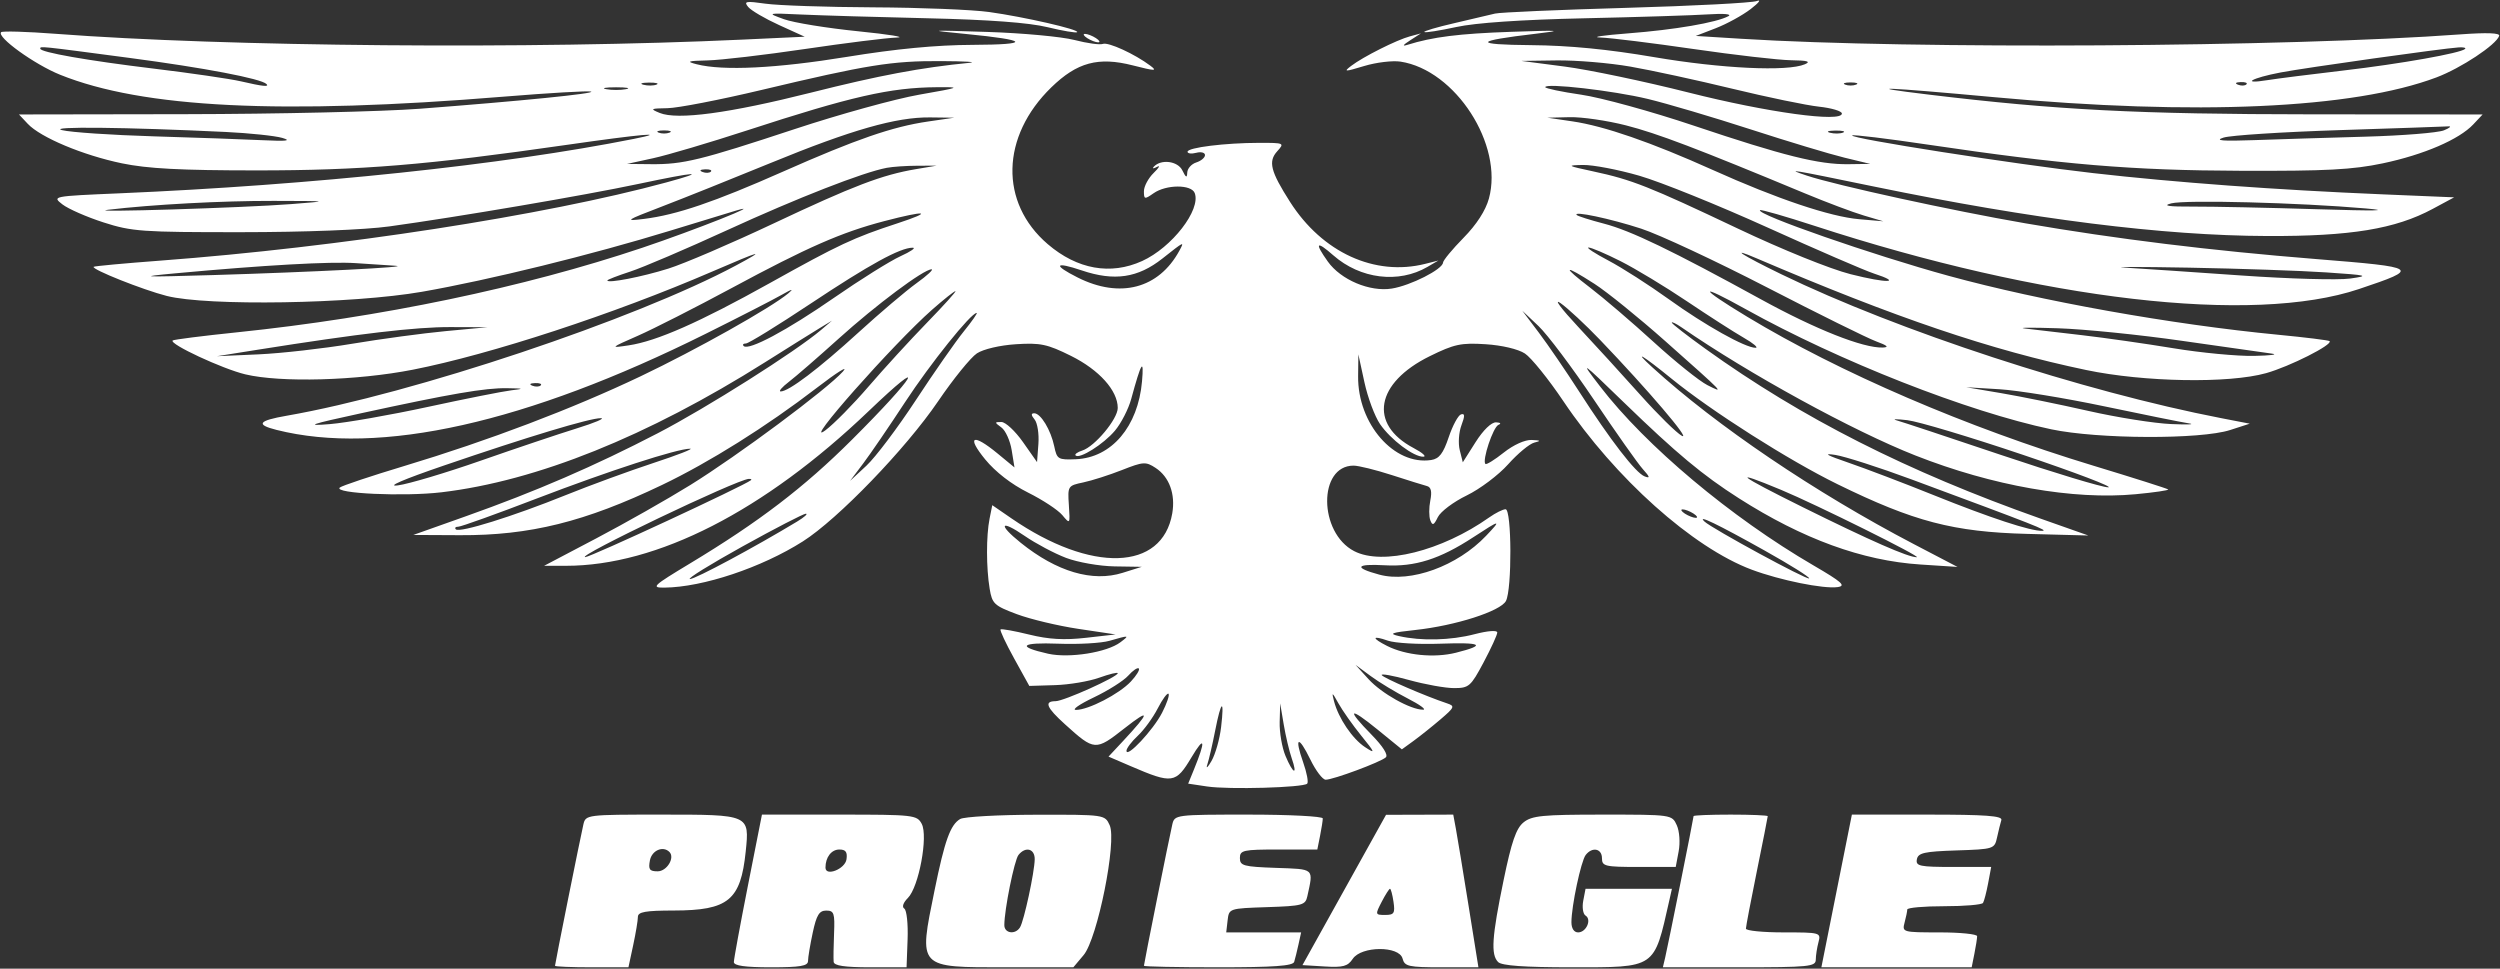 <svg width="1293" height="501" viewBox="0 0 1293 501" fill="none" xmlns="http://www.w3.org/2000/svg">
<rect x="0" y="0" width="1293" height="501" fill="#333333" stroke="none"/>
<path fill-rule="evenodd" clip-rule="evenodd" d="M386.951 3.584C388.468 5.428 395.665 9.647 402.946 12.961L416.187 18.987L383.768 20.497C275.734 25.526 116.555 24.177 28.789 17.485C13.941 16.354 1.25 15.978 0.587 16.652C-1.846 19.13 17.833 33.321 31.113 38.668C73.868 55.881 145.401 59.405 260.683 49.978C284.03 48.07 304.284 46.892 305.69 47.361C308.582 48.325 269.131 52.282 217.107 56.246C197.873 57.711 143.363 58.974 95.974 59.053L9.81 59.197L14.365 64.046C20.985 71.094 42.872 80.277 63.052 84.474C76.259 87.219 93.458 88.126 132.5 88.135C186.721 88.147 220.735 85.349 293.076 74.93C331.638 69.375 347.003 68.014 327.661 71.866C260.189 85.302 161.837 95.7 61.621 99.994C27.063 101.474 26.876 101.51 32.291 105.713C35.287 108.039 44.846 112.231 53.533 115.029C68.169 119.742 73.38 120.112 124.603 120.088C157.616 120.072 188.512 118.871 201.314 117.107C236.653 112.232 302.247 101.05 329.917 95.181C360.516 88.693 366.682 88.347 344.582 94.36C281.826 111.437 175.654 127.844 82.902 134.8C64.311 136.195 48.801 137.632 48.438 137.993C47.17 139.261 73.942 149.928 86.248 153.057C107.278 158.407 182.28 157.186 218.235 150.909C252.906 144.856 306.092 131.759 346.969 119.208C363.101 114.255 378.301 109.614 380.747 108.892C396.723 104.188 358.972 119.154 332.173 128.149C270.85 148.732 196.677 164.21 122.615 171.874C104.769 173.722 89.774 175.624 89.296 176.104C87.466 177.934 115.014 190.772 126.859 193.61C145.119 197.983 184.62 196.889 213.538 191.205C253.757 183.299 317.528 162.398 368.272 140.486C394.043 129.358 396.773 128.652 380.681 137.282C328.784 165.112 213.599 203.639 148.293 215.01C133.553 217.576 132.103 219.595 143.02 222.345C196.395 235.785 272.242 218.81 364.888 172.689C382.261 164.041 400.028 154.93 404.372 152.446C409.622 149.443 410.757 149.188 407.756 151.69C398.72 159.221 360.229 180.838 331.325 194.614C296.162 211.371 252.649 227.891 209.21 240.975C191.838 246.207 176.773 251.245 175.733 252.17C172.288 255.236 208.881 256.928 228.388 254.604C277.598 248.747 334.763 225.763 395.755 187.316C407.318 180.026 419.826 172.208 423.549 169.945L430.318 165.832L424.677 170.633C411.589 181.774 365.509 210.924 340.235 224.051C307.599 240.999 277.341 254.09 240.797 267.065L213.723 276.679L237.83 276.801C274.058 276.981 302.466 269.928 342.326 250.857C366.844 239.127 396.527 220.504 422.421 200.609C432.969 192.505 439.061 188.703 435.958 192.162C427.692 201.376 381.724 235.555 356.991 250.882C345.203 258.185 323.374 270.567 308.483 278.396L281.409 292.633H292.69C339.786 292.642 395.209 264.324 449.247 212.648C480.807 182.465 474.007 194.134 440.651 227.397C415.93 252.048 392.581 269.89 356.824 291.446C337.545 303.067 336.575 303.988 343.68 303.916C363.53 303.711 393.855 293.58 415.237 280.011C433.359 268.509 468.443 232.155 485.22 207.49C493.047 195.982 502.069 184.852 505.266 182.756C508.617 180.563 517.19 178.559 525.496 178.029C538.112 177.226 541.663 177.979 553.928 184.069C568.492 191.298 578.099 201.997 578.099 210.988C578.099 216.725 566.238 230.959 559.74 233.022C557.24 233.816 555.686 234.955 556.286 235.553C558.307 237.577 570.755 229.748 576.641 222.751C579.859 218.927 583.654 211.531 585.073 206.313C590.264 187.239 591.738 184.843 590.652 197.236C588.606 220.619 574.904 236.747 556.426 237.516C547.275 237.897 546.647 237.525 545.271 230.91C543.498 222.388 538.279 213.747 534.904 213.747C533.189 213.747 533.248 214.74 535.093 216.964C536.562 218.733 537.447 224.416 537.061 229.592L536.359 239.005L529.074 228.631C525.065 222.927 520.049 218.259 517.924 218.259C514.282 218.259 514.282 218.419 517.93 221.086C520.056 222.643 522.45 227.929 523.246 232.839L524.692 241.762L515.911 234.524C503.069 223.938 499.691 225.581 509.551 237.615C514.862 244.095 523.12 250.487 531.7 254.76C539.227 258.505 547.207 263.755 549.434 266.425C553.439 271.226 553.475 271.169 552.818 261.244C552.164 251.378 552.288 251.182 560.248 249.512C564.699 248.576 573.708 245.697 580.267 243.111C591.311 238.759 592.597 238.676 597.656 241.99C604.756 246.642 608.016 255.538 606.288 265.538C601.13 295.367 564.404 296.504 523.136 268.11L513.204 261.278L511.807 268.252C510.038 277.105 510.056 293.648 511.852 304.505C513.136 312.268 514.208 313.27 525.906 317.647C532.871 320.253 547.209 323.678 557.77 325.259L576.971 328.132L561.601 329.878C550.402 331.15 542.44 330.692 532.271 328.193C524.591 326.304 517.937 325.113 517.482 325.546C517.026 325.979 520.189 332.73 524.507 340.545L532.361 354.759L545.641 354.353C552.944 354.132 563.237 352.399 568.51 350.506C573.783 348.611 578.099 347.569 578.099 348.187C578.099 350.078 550.156 362.651 545.948 362.654C539.863 362.656 541.192 365.914 550.826 374.616C566.112 388.428 566.576 388.458 581.618 376.653C595.124 366.054 594.889 368.215 580.91 383.192L573.325 391.319L584.709 396.215C606.419 405.555 608.102 405.309 616.269 391.641C623.189 380.065 623.708 382.831 617.474 398.078L614.523 405.296L624.344 406.769C635.476 408.439 674.046 407.351 676.083 405.312C676.819 404.574 675.876 399.594 673.987 394.243C669.297 380.947 671.53 380.108 677.719 392.842C680.503 398.577 684.066 403.268 685.634 403.268C689.56 403.268 714.105 394.141 716.751 391.698C718.071 390.479 715.235 385.974 709.419 380.047C696.139 366.516 697.607 365.224 712.489 377.344L725.047 387.571L731.103 383.176C734.435 380.757 740.714 375.742 745.057 372.033C752.318 365.828 752.591 365.165 748.442 363.786C737.375 360.113 715.567 350.687 714.633 349.173C714.064 348.255 720.404 349.392 728.716 351.695C737.03 354.001 747.519 355.887 752.027 355.887C759.721 355.887 760.657 355.073 767.306 342.598C771.2 335.29 774.388 328.33 774.388 327.137C774.388 325.853 769.558 326.214 762.615 328.014C750.287 331.214 735.078 331.597 723.624 329C718.028 327.732 719.486 327.182 732.032 325.826C752.751 323.588 776.026 316.135 778.864 310.833C782.043 304.888 781.888 263.383 778.684 263.383C777.326 263.383 773.517 265.285 770.223 267.609C745.597 284.991 715.034 292.626 700.392 285.054C681.925 275.504 681.674 240.821 700.076 240.821C702.634 240.821 711.519 243.019 719.817 245.701C728.116 248.386 736.297 250.94 738 251.378C740.153 251.931 740.687 254.214 739.753 258.88C739.015 262.571 739.022 267.183 739.769 269.13C740.872 272.002 741.603 271.688 743.656 267.462C745.048 264.597 751.77 259.548 758.595 256.24C765.42 252.93 775.065 245.674 780.029 240.115C784.992 234.554 791.084 229.511 793.566 228.906C797.151 228.033 796.867 227.753 792.185 227.546C788.722 227.392 782.759 230.089 777.736 234.082C773.032 237.82 768.763 240.46 768.253 239.95C766.464 238.163 772.238 220.854 774.993 219.739C776.588 219.094 776.069 218.539 773.774 218.438C771.369 218.329 767.141 222.413 763.168 228.681L756.56 239.1L754.976 232.794C754.105 229.326 754.5 223.559 755.851 219.976C757.71 215.049 757.658 213.675 755.632 214.32C754.159 214.789 751.298 220.103 749.272 226.127C746.441 234.549 744.356 237.27 740.247 237.909C721.079 240.889 702.136 219.187 702.418 194.569L702.548 183.288L705.676 197.699C707.395 205.625 711.029 215.362 713.753 219.338C719.271 227.39 731.193 236.363 736.173 236.21C737.957 236.153 735.674 234.132 731.096 231.715C707.695 219.356 711.458 198.012 739.471 184.22C752.149 177.979 755.675 177.224 768.33 178.029C776.771 178.566 785.204 180.558 788.679 182.835C791.941 184.974 800.887 196.054 808.556 207.461C835.382 247.357 875.459 283.208 906.01 294.641C920.628 300.11 943.19 304.681 950.435 303.643C954.904 303.002 952.72 301.046 937.879 292.4C895.183 267.526 851.216 230.641 827.558 199.853C816.926 186.018 817.342 186.298 840.034 208.285C867.057 234.463 880.669 245.803 899.406 257.745C932.428 278.789 963.166 290 993.239 291.962L1012.42 293.215L989.855 281.431C938.908 254.816 887.554 220.087 854.483 189.883C844.175 180.468 849.598 183.708 864.67 195.966C885.33 212.774 925.149 238.082 950.372 250.437C989.871 269.786 1010.28 275.131 1048.52 276.133L1080.1 276.961L1055.28 268.193C986.487 243.89 931.984 216.274 882.122 180.457C872.506 173.55 864.636 167.429 864.636 166.856C864.636 166.286 866.922 167.393 869.712 169.322C904.573 193.394 958.381 222.871 990.678 235.591C1030.51 251.281 1072.41 258.647 1104.52 255.611C1114.23 254.692 1121.82 253.582 1121.38 253.14C1120.94 252.7 1103.46 247.15 1082.54 240.808C1017.05 220.955 951.603 192.791 903.648 163.826C878.358 148.549 877.896 145.998 902.942 159.934C951.202 186.79 1017.69 212.928 1060.93 222.041C1085.13 227.142 1138.11 227.352 1153.43 222.406L1163.58 219.128L1148.92 216.29C1077.31 202.43 981.64 171.139 921.294 141.842C901.069 132.021 893.734 127.28 908.632 133.656C980.415 164.377 1029.6 181.041 1078.97 191.372C1108.98 197.651 1152.7 198.411 1172.04 192.992C1184.19 189.587 1206.67 178.243 1204.86 176.432C1204.41 175.983 1192.4 174.494 1178.17 173.124C1123.22 167.835 1055.66 155.756 1007.9 142.683C968.708 131.951 908.113 110.855 910.274 108.694C910.728 108.243 923.43 111.895 938.504 116.812C1056.76 155.377 1165.08 167.951 1220.06 149.493C1252.09 138.742 1251.42 138.275 1197.93 133.99C1143.34 129.615 1094.72 123.637 1047.39 115.476C1009.93 109.019 949.555 95.838 934.578 90.852C923.245 87.077 924.883 87.343 969.549 96.544C1051.74 113.47 1118.5 121.863 1172.61 122.071C1215.73 122.235 1238.82 118.45 1258.18 108.042L1269.29 102.065L1232.23 100.513C1177.14 98.207 1125.39 94.407 1082.5 89.525C1041.4 84.848 956.438 71.557 957.952 70.043C958.458 69.535 975.997 71.663 996.926 74.772C1066.93 85.164 1102.36 88.129 1159.07 88.332C1203.1 88.492 1216.8 87.77 1232.4 84.476C1253.64 79.984 1271.85 72.143 1279.2 64.323L1284.01 59.197L1195.59 59.134C1105.89 59.071 1063.74 56.901 997.752 48.954C960.439 44.46 974.447 45.008 1031.59 50.276C1135.86 59.89 1217.03 56.253 1260.11 40.04C1272.8 35.261 1291.06 23.175 1292.58 18.545C1293.09 17.027 1286.28 16.77 1272.46 17.785C1182.82 24.373 989.061 25.56 900.735 20.061L877.045 18.586L887.378 14.597C893.06 12.404 901.182 7.952 905.428 4.706C909.672 1.459 911.114 -0.418 908.632 0.534C906.15 1.484 875.691 3.074 840.946 4.067C806.2 5.06 775.742 6.386 773.26 7.018C770.778 7.65 761.338 9.87 752.284 11.953C743.228 14.035 736.191 16.111 736.646 16.566C737.1 17.02 744.509 15.86 753.11 13.988C763.218 11.786 786.7 10.184 819.512 9.455C847.432 8.837 876.364 7.918 883.805 7.418C891.516 6.896 895.882 7.296 893.958 8.345C887.861 11.673 866.175 15.398 842.074 17.257C829.044 18.263 822.605 19.227 827.763 19.4C832.923 19.572 854.591 22.252 875.917 25.354C897.243 28.457 919.926 31.067 926.327 31.153C934.908 31.27 936.778 31.821 933.45 33.251C924.482 37.105 890.275 35.482 855.532 29.553C831.587 25.467 811.622 23.522 791.896 23.349C761.456 23.082 762.247 21.198 794.378 17.442C809.014 15.729 807.089 15.581 781.615 16.456C754.624 17.383 740.958 19.096 727.956 23.177C725.072 24.084 725.51 23.324 729.264 20.903L734.905 17.27L729.264 18.784C722.356 20.639 704.936 29.393 698.805 34.095C694.747 37.204 695.428 37.208 705.574 34.138C711.779 32.261 720.233 31.243 724.359 31.875C752.765 36.222 777.711 74.885 770.063 102.701C768.355 108.913 763.671 116.16 756.936 123.007C751.179 128.862 746.404 134.636 746.326 135.836C746.102 139.31 729.535 147.697 719.824 149.249C708.473 151.065 693.483 144.732 686.753 135.281C679.743 125.435 680.749 124.291 689.587 132.052C703.555 144.317 723.357 146.749 738.289 138.036L743.929 134.744L737.161 136.454C711.061 143.049 683.91 130.61 667.194 104.4C657.095 88.564 655.818 83.494 660.597 78.213C664.444 73.964 664.227 73.863 651.211 73.883C633.588 73.908 614.198 76.315 614.198 78.479C614.198 79.431 616.229 79.677 618.71 79.029C621.192 78.379 623.223 78.914 623.223 80.216C623.223 81.518 621.192 83.228 618.71 84.016C616.229 84.803 614.13 87.156 614.045 89.243C613.927 92.183 613.359 91.935 611.527 88.147C609.158 83.251 600.444 82.143 596.708 86.26C595.781 87.285 596.543 87.303 598.405 86.301C600.266 85.299 599.506 86.7 596.712 89.412C593.919 92.124 591.636 96.393 591.636 98.897C591.636 103.15 591.965 103.218 596.652 99.938C603.163 95.376 616.172 95.321 617.909 99.85C621.224 108.488 606.119 128.005 590.697 135.008C574.385 142.417 557.159 139.335 541.905 126.279C516.852 104.833 517.63 70.557 543.748 45.175C557.085 32.213 568.052 29.26 585.901 33.824C597.513 36.793 598.743 36.811 594.926 33.953C586.842 27.895 573.185 21.641 570.387 22.715C568.869 23.299 562.256 22.383 555.695 20.68C549.134 18.978 528.9 17.106 510.731 16.519C479.873 15.524 479.128 15.592 499.441 17.561C532.273 20.745 533.726 23.085 502.945 23.204C484.23 23.276 463.495 25.26 438.059 29.409C401.572 35.361 374.023 36.723 360.376 33.251C354.69 31.805 355.595 31.482 366.016 31.241C372.841 31.083 395.509 28.425 416.39 25.334C437.271 22.243 458.592 19.585 463.77 19.43C468.948 19.272 459.987 17.807 443.855 16.176C427.723 14.545 410.463 11.74 405.5 9.944C396.493 6.687 396.509 6.682 414.524 7.517C424.452 7.977 453.895 8.85 479.954 9.455C511.584 10.188 532.131 11.718 541.763 14.055C549.698 15.982 556.597 17.149 557.098 16.648C558.436 15.312 529.771 8.74 511.541 6.206C502.855 4.999 475.949 3.916 451.752 3.801C427.554 3.686 402.456 2.835 395.976 1.912C385.713 0.45 384.553 0.665 386.951 3.584ZM562.305 19.714C564.167 20.916 566.705 21.9 567.946 21.9C569.187 21.9 568.679 20.916 566.818 19.714C564.956 18.511 562.418 17.528 561.177 17.528C559.936 17.528 560.444 18.511 562.305 19.714ZM66.842 29.934C105.861 35.103 135.024 40.665 137.831 43.472C139.417 45.058 135.879 44.683 124.603 42.071C119.019 40.775 98.713 37.813 79.479 35.487C45.268 31.349 20.818 27.047 20.818 25.167C20.818 23.809 19.818 23.705 66.842 29.934ZM1274.95 25.293C1272.77 27.475 1241.6 33.012 1212.09 36.459C1195.34 38.416 1177.57 40.669 1172.61 41.466C1158.65 43.706 1164.55 40.322 1179.57 37.47C1192.69 34.981 1263.23 25.054 1271.69 24.506C1274.07 24.353 1275.53 24.707 1274.95 25.293ZM501.388 32.488C476.441 34.93 454.673 39.025 419.508 47.892C377.148 58.572 350.358 62.173 341.198 58.414C336.047 56.3 336.397 56.086 345.207 55.955C350.514 55.878 372.343 51.648 393.715 46.558C448.593 33.49 461.167 31.466 486.723 31.599C499.132 31.665 505.731 32.064 501.388 32.488ZM843.283 34.456C854.201 36.36 877.941 41.513 896.035 45.906C914.132 50.299 934.269 54.466 940.783 55.168C947.296 55.869 952.628 57.469 952.628 58.719C952.628 63.457 914.2 58.191 873.313 47.853C850.548 42.098 821.768 36.062 809.359 34.445L786.797 31.503L805.115 31.247C815.189 31.11 832.366 32.552 843.283 34.456ZM339.549 43.756C338.021 44.374 334.975 44.412 332.78 43.839C330.585 43.266 331.835 42.761 335.557 42.716C339.28 42.671 341.076 43.138 339.549 43.756ZM959.96 43.769C958.41 44.397 955.872 44.397 954.32 43.769C952.77 43.145 954.038 42.632 957.14 42.632C960.242 42.632 961.513 43.145 959.96 43.769ZM1161.84 43.639C1161.09 44.388 1159.15 44.469 1157.52 43.817C1155.72 43.097 1156.25 42.562 1158.88 42.454C1161.26 42.357 1162.59 42.889 1161.84 43.639ZM323.712 46.125C320.919 46.662 316.353 46.662 313.56 46.125C310.766 45.586 313.052 45.146 318.636 45.146C324.22 45.146 326.506 45.586 323.712 46.125ZM475.442 48.965C463.033 51.145 434.097 59.134 411.14 66.722C362.165 82.908 353.289 85.076 336.686 84.909L324.276 84.785L337.814 81.829C345.259 80.205 367.088 73.743 386.322 67.469C440.301 49.863 460.379 45.288 484.467 45.105C497.404 45.006 497.004 45.177 475.442 48.965ZM852.227 51.167C862.154 53.557 886.081 60.637 905.399 66.902C924.716 73.168 946.545 79.749 953.907 81.529L967.293 84.767L956.012 84.922C940.697 85.132 922.521 80.6 875.917 64.951C854.201 57.656 828.059 50.47 817.82 48.979C807.581 47.49 799.206 45.732 799.206 45.076C799.206 42.813 834.225 46.838 852.227 51.167ZM480.024 62.837C461.591 65.521 442.772 72.024 404.929 88.778C369.493 104.468 350.004 111.101 333.146 113.211C322.781 114.508 323.408 114.073 342.326 106.821C353.494 102.541 378.876 92.375 398.731 84.23C440.453 67.117 463.592 60.513 481.082 60.725L493.491 60.876L480.024 62.837ZM840.969 64.845C857.143 68.98 877.717 76.798 933.45 99.987C944.618 104.633 958.325 109.788 963.909 111.444L974.062 114.454L961.648 113.382C946.486 112.074 919.191 102.893 885.752 87.862C853.998 73.585 829.712 65.181 813.229 62.767L800.334 60.876L811.818 60.601C818.136 60.45 831.253 62.358 840.969 64.845ZM116.706 68.249C129.115 68.847 142.314 70.237 146.037 71.336C150.985 72.8 148.257 73.118 135.884 72.516C126.577 72.064 101.195 71.162 79.479 70.512C57.763 69.86 36.442 68.421 32.099 67.311C24.301 65.316 65.224 65.772 116.706 68.249ZM1263.98 67.414C1260.88 68.673 1242.61 70.147 1223.37 70.686C1204.14 71.227 1178.25 72.035 1165.84 72.477C1149.37 73.068 1145.11 72.71 1150.05 71.153C1153.77 69.98 1180.67 68.247 1209.83 67.304C1239 66.361 1264.38 65.485 1266.24 65.357C1268.1 65.228 1267.09 66.153 1263.98 67.414ZM346.274 68.588C344.724 69.215 342.186 69.215 340.634 68.588C339.084 67.963 340.352 67.451 343.454 67.451C346.556 67.451 347.827 67.963 346.274 68.588ZM953.235 68.574C951.707 69.192 948.661 69.231 946.466 68.657C944.271 68.084 945.521 67.579 949.243 67.534C952.966 67.489 954.762 67.956 953.235 68.574ZM473.779 87.474C456.194 90.434 441.362 96.095 399.859 115.683C378.143 125.931 353.776 136.386 345.71 138.913C331.988 143.216 314.124 146.686 314.124 145.05C314.124 144.651 319.455 142.586 325.969 140.461C332.482 138.336 355.074 128.679 376.169 119.002C412.435 102.367 446.447 89.087 458.662 86.791C461.686 86.222 468.73 85.739 474.314 85.717L484.467 85.674L473.779 87.474ZM847.918 90.906C858.856 94.076 888.667 106.115 914.164 117.66C939.664 129.205 964.401 139.911 969.136 141.452C984.287 146.381 976.178 146.632 957.158 141.822C946.595 139.15 921.819 129.13 898.89 118.256C852.847 96.42 844.082 92.954 824.024 88.65C810.433 85.733 810.043 85.489 818.695 85.322C823.83 85.225 836.982 87.736 847.918 90.906ZM367.661 88.763C366.912 89.512 364.965 89.593 363.338 88.941C361.538 88.221 362.072 87.686 364.701 87.578C367.079 87.481 368.41 88.013 367.661 88.763ZM150.549 105.564C126.392 107.46 42.777 110.052 55.789 108.502C78.737 105.767 114.755 103.836 141.524 103.899C170.842 103.972 170.846 103.972 150.549 105.564ZM1223.37 107.787C1237.28 109.001 1228.56 109.15 1198.55 108.213C1173.11 107.421 1144.18 106.808 1134.25 106.853C1121.48 106.911 1118.18 106.42 1122.97 105.179C1130.33 103.27 1189.03 104.795 1223.37 107.787ZM464.161 115.503C441.423 122.953 434.045 126.407 398.038 146.478C361.68 166.746 339.639 176.463 325.129 178.622C315.405 180.071 315.477 179.994 329.917 173.65C337.983 170.105 359.812 159.002 378.425 148.98C417.629 127.869 435.128 120.191 457.268 114.384C479.271 108.615 483.228 109.256 464.161 115.503ZM848.843 118.267C858.149 121.301 887.439 134.976 913.929 148.653C940.419 162.333 965.802 174.888 970.334 176.556C976.207 178.715 977.184 179.631 973.734 179.746C963.624 180.078 939.165 170.399 910.888 154.878C864.722 129.536 843.468 119.293 829.514 115.659C822.396 113.804 816.094 111.807 815.507 111.221C813.181 108.895 832.857 113.053 848.843 118.267ZM609.95 129.703C599.282 149.283 579.29 154.542 557.382 143.532C544.378 136.996 545.456 135.123 559.496 139.863C576.357 145.556 588.507 143.757 601.232 133.686C612.598 124.69 612.709 124.641 609.95 129.703ZM465.738 132.515C460.4 134.938 444.938 144.608 431.378 154.005C406.935 170.945 387.166 181.499 384.63 178.965C383.906 178.241 384.424 177.648 385.78 177.648C387.136 177.648 402.147 168.406 419.136 157.114C449.757 136.756 465.535 128.111 472.057 128.111C473.919 128.111 471.074 130.092 465.738 132.515ZM838.166 135.085C845.876 138.976 861.328 148.315 872.51 155.837C883.69 163.357 896.9 171.838 901.863 174.681C906.827 177.524 909.586 179.861 907.993 179.877C902.723 179.926 881.826 168.233 863.113 154.763C852.969 147.46 838.906 138.453 831.862 134.748C824.816 131.044 820.2 128.011 821.604 128.011C823.007 128.011 830.459 131.195 838.166 135.085ZM204.466 137.445C214.386 138.027 160.639 140.77 109.938 142.273C73.153 143.363 70.432 143.232 90.76 141.357C136.768 137.113 171.008 135.188 184.16 136.107C191.477 136.619 200.614 137.221 204.466 137.445ZM1203.07 140.883C1224.65 142.34 1225.75 142.622 1215.47 144.066C1209.27 144.935 1183.89 144.22 1159.07 142.471C1134.25 140.725 1107.35 138.909 1099.28 138.435C1091.21 137.961 1105.94 137.957 1132 138.428C1158.05 138.9 1190.04 140.003 1203.07 140.883ZM474.088 146.426C468.628 150.352 455.023 161.902 443.855 172.093C423.457 190.707 407.93 202.466 403.753 202.466C402.517 202.466 404.435 200.221 408.015 197.48C411.596 194.736 423.154 184.705 433.702 175.186C453.126 157.656 477.732 139.292 481.795 139.292C483.016 139.292 479.548 142.503 474.088 146.426ZM824.697 146.833C831.152 150.982 847.602 164.291 861.252 176.409C892.394 204.061 892.089 203.743 883.051 199.179C878.909 197.087 866.427 187.072 855.311 176.923C844.195 166.775 829.451 154.154 822.547 148.881C807.5 137.39 808.506 136.431 824.697 146.833ZM479.399 166.931C470.65 175.928 457.045 190.79 449.162 199.962C441.278 209.131 431.277 219.284 426.934 222.523C413.936 232.216 462.169 177.691 482.098 160.162C488.092 154.889 493.518 150.573 494.152 150.573C494.786 150.573 488.146 157.933 479.399 166.931ZM827.553 175.786C852.288 201.586 874.881 228.08 869.864 225.402C867.154 223.956 857.509 214.462 848.43 204.302C839.351 194.14 824.814 178.223 816.128 168.93C807.441 159.634 803.38 154.163 807.103 156.771C810.826 159.379 820.029 167.937 827.553 175.786ZM498.441 171.443C494.173 176.716 483.02 192.708 473.659 206.978C464.296 221.249 452.814 236.478 448.144 240.821L439.649 248.718L446.454 239.693C450.197 234.73 459.935 220.475 468.091 208.016C481.213 187.979 502.175 161.854 505.133 161.854C505.72 161.854 502.71 166.17 498.441 171.443ZM824.523 206.978C835.779 223.731 847.101 239.777 849.682 242.64C853.364 246.719 853.563 247.529 850.607 246.394C845.957 244.609 832.959 227.771 816.696 202.466C809.916 191.918 800.54 178.212 795.858 172.007L787.345 160.726L795.702 168.623C800.3 172.966 813.269 190.226 824.523 206.978ZM230.644 171.242C218.856 172.348 197.027 175.292 182.136 177.788C167.245 180.281 145.416 182.751 133.628 183.277L112.194 184.231L133.628 180.824C185.694 172.553 215.052 169.106 232.9 169.169L252.078 169.237L230.644 171.242ZM1128.61 176.287C1150.33 179.428 1171.14 182.39 1174.86 182.869C1178.59 183.347 1174.52 183.888 1165.84 184.071C1157.15 184.254 1138.37 182.474 1124.1 180.114C1109.83 177.756 1088.51 174.708 1076.72 173.343C1064.93 171.976 1051.73 170.435 1047.39 169.918C1043.04 169.401 1050.66 169.338 1064.31 169.778C1077.96 170.218 1106.9 173.147 1128.61 176.287ZM279.669 199.316C278.92 200.065 276.973 200.147 275.346 199.494C273.546 198.775 274.081 198.24 276.709 198.132C279.087 198.035 280.418 198.567 279.669 199.316ZM264.487 201.868C260.144 202.382 240.736 206.238 221.358 210.437C201.979 214.636 179.135 218.647 170.593 219.349C157.51 220.425 160.041 219.545 186.648 213.758C233.176 203.639 250.894 200.595 262.231 200.774C271.008 200.911 271.315 201.058 264.487 201.868ZM1088.26 210.135C1108.59 214.412 1128.27 218.379 1132 218.952C1135.72 219.523 1131.66 219.692 1122.97 219.329C1114.28 218.965 1094.99 215.904 1080.1 212.526C1065.21 209.147 1044.91 205.009 1034.98 203.33L1016.93 200.277L1034.11 201.317C1043.56 201.888 1067.93 205.857 1088.26 210.135ZM298.33 221.551C289.023 224.435 266.687 231.945 248.694 238.24C230.701 244.535 211.41 250.293 205.826 251.035C199.491 251.879 208.396 248.03 229.516 240.801C273.04 225.901 305.029 216.244 310.739 216.281C313.221 216.296 307.637 218.668 298.33 221.551ZM1046.26 235.233C1073.56 244.447 1093.41 252.012 1090.36 252.044C1087.32 252.075 1062.45 244.564 1035.09 235.352C1007.73 226.14 983.312 218.052 980.83 217.377C978.348 216.705 980.887 216.675 986.471 217.316C992.055 217.955 1018.96 226.016 1046.26 235.233ZM337.814 239.506C325.405 243.587 305.067 251.037 292.62 256.066C265.435 267.049 237.697 275.7 235.788 273.793C235.028 273.031 235.581 272.408 237.02 272.408C238.46 272.408 256.703 265.858 277.564 257.853C314.92 243.52 350.363 232.011 356.991 232.063C358.853 232.078 350.223 235.427 337.814 239.506ZM988.727 247.982C1053.18 271.882 1059.69 274.443 1056.26 274.551C1050.25 274.743 1029.47 267.907 1000.01 256.048C984.497 249.805 964.698 242.265 956.012 239.294C944.553 235.373 942.696 234.274 949.243 235.289C954.207 236.061 971.975 241.771 988.727 247.982ZM921.212 253.366C939.212 260.852 994.282 288.201 991.353 288.201C986.825 288.201 967.573 279.747 932.322 262.282C898.745 245.647 894.546 242.276 921.212 253.366ZM388.391 248.357C384.858 251.236 305.261 288.19 302.687 288.145C297.328 288.052 381.119 247.969 387.263 247.685C388.4 247.633 388.908 247.935 388.391 248.357ZM875.917 265.639C877.778 266.842 878.286 267.826 877.045 267.826C875.804 267.826 873.266 266.842 871.405 265.639C869.543 264.437 869.036 263.453 870.276 263.453C871.517 263.453 874.056 264.437 875.917 265.639ZM412.268 269.748C390.342 283.003 359.624 299.482 356.847 299.48C355.065 299.48 367.313 291.881 384.066 282.597C400.818 273.313 415.54 265.703 416.781 265.685C418.022 265.669 415.991 267.499 412.268 269.748ZM912.637 284.72C925.844 292.114 936.212 298.6 935.675 299.137C934.668 300.146 885.569 273.475 881.557 269.741C877.345 265.82 888.304 271.102 912.637 284.72ZM551.401 288.551C557.425 290.841 568.688 292.813 576.431 292.937L590.508 293.161L580.621 296.265C565.006 301.168 546.607 295.737 527.898 280.706C515.911 271.075 517.385 268.523 529.943 277.162C535.721 281.137 545.377 286.263 551.401 288.551ZM768.605 277.121C753.712 292.788 729.589 301.567 713.41 297.21C699.956 293.587 701.147 291.502 716.18 292.362C731.807 293.258 744.663 289.185 761.979 277.859C776.141 268.595 776.78 268.525 768.605 277.121ZM579.493 332.17C572.522 337.45 552.963 340.552 542.07 338.104C525.572 334.397 527.862 332.166 547.39 332.917C557.687 333.314 569.573 332.644 573.798 331.428C584.159 328.452 584.371 328.479 579.493 332.17ZM744.688 332.926C766.564 332.139 769.07 333.544 753.006 337.59C741.838 340.401 727.064 338.946 717.419 334.081C709.265 329.97 709.489 328.447 717.821 331.351C721.455 332.617 733.544 333.325 744.688 332.926ZM584.879 352.492C578.812 358.949 562.926 367.168 556.516 367.166C554.115 367.166 558.244 364.262 565.69 360.716C573.135 357.169 581.167 352.088 583.539 349.423C585.908 346.759 588.367 345.096 588.998 345.73C589.633 346.362 587.778 349.405 584.879 352.492ZM728.136 361.282C734.341 364.456 737.894 367.056 736.033 367.06C729.582 367.076 714.567 358.678 707.83 351.285L701.062 343.857L708.958 349.685C713.302 352.889 721.931 358.107 728.136 361.282ZM601.024 368.642C596.415 377.606 582.611 392.336 582.611 388.289C582.611 387.032 585.249 383.544 588.471 380.534C591.695 377.527 596.333 371.16 598.781 366.385C601.229 361.611 603.741 358.214 604.361 358.834C604.981 359.454 603.479 363.868 601.024 368.642ZM704.026 380.469C711.291 389.444 711.481 390.01 706.032 386.438C699.442 382.12 692.253 371.487 689.954 362.656C688.668 357.71 688.95 357.85 692.244 363.784C694.311 367.507 699.613 375.015 704.026 380.469ZM631.55 376.11C630.822 382.267 628.584 390.134 626.58 393.595C624.577 397.054 623.611 397.853 624.437 395.371C625.265 392.889 627.083 385.022 628.482 377.885C631.605 361.954 633.346 360.946 631.55 376.11ZM668.065 392.151C671.278 401.366 668.818 400.434 664.847 390.931C663.049 386.628 661.698 378.758 661.844 373.445L662.108 363.784L663.936 374.666C664.942 380.649 666.799 388.519 668.065 392.151ZM301.728 426.394C300.273 432.551 287.049 498.414 287.049 499.508C287.049 499.934 295.596 500.284 306.04 500.284H325.03L327.474 488.892C328.818 482.627 329.917 476.028 329.917 474.227C329.917 471.633 333.786 470.947 348.531 470.92C376.706 470.87 383.078 465.64 385.679 440.432C387.658 421.263 387.782 421.317 342.094 421.317C303.339 421.317 302.917 421.371 301.728 426.394ZM386.816 458.091C382.823 478.318 379.553 496.085 379.553 497.574C379.553 499.47 385.313 500.284 398.731 500.284C413.985 500.284 417.909 499.614 417.909 497.01C417.909 495.21 419.007 488.61 420.352 482.345C422.302 473.25 423.709 470.953 427.328 470.953C431.356 470.953 431.809 472.278 431.374 482.798C431.105 489.312 431.013 495.914 431.166 497.464C431.365 499.472 436.843 500.284 450.159 500.284H468.874L469.409 485.795C469.702 477.828 468.933 470.683 467.698 469.92C466.37 469.099 467.134 466.852 469.569 464.417C475.218 458.768 480.112 432.449 476.701 426.073C474.257 421.511 472.529 421.317 434.117 421.317H394.079L386.816 458.091ZM496.607 423.589C491.528 426.556 488.6 434.712 483.354 460.485C475.083 501.121 474.302 500.284 520.527 500.284H555.135L560.444 493.976C567.623 485.445 577.72 435.13 573.925 426.8C571.432 421.326 571.364 421.317 535.842 421.385C516.272 421.423 498.617 422.414 496.607 423.589ZM606.315 426.394C604.86 432.551 591.636 498.414 591.636 499.508C591.636 499.934 608.928 500.284 630.061 500.284C658.835 500.284 668.708 499.576 669.358 497.464C669.836 495.914 670.838 491.85 671.587 488.439L672.945 482.234H653.575H634.204L634.919 476.03C635.63 469.846 635.7 469.823 655.353 469.173C673.615 468.571 675.154 468.154 676.16 463.533C679.346 448.888 680.108 449.576 659.886 448.865C643.127 448.274 641.272 447.769 641.272 443.789C641.272 439.73 642.915 439.367 661.296 439.367H681.32L682.73 432.316C683.506 428.438 684.14 424.376 684.14 423.291C684.14 422.206 666.901 421.317 645.828 421.317C607.955 421.317 607.502 421.376 606.315 426.394ZM695.243 460.291L673.631 499.156L685.09 499.86C694.622 500.447 697.07 499.783 699.645 495.912C704.092 489.229 723.667 489.123 725.406 495.772C726.469 499.835 728.483 500.284 745.613 500.284H764.639L759.493 468.133C756.661 450.451 753.733 432.684 752.984 428.65L751.621 421.317L734.239 421.371L716.855 421.423L695.243 460.291ZM787.968 425.342C784.148 428.435 781.764 435.351 777.66 455.237C771.584 484.673 770.981 493.718 774.839 497.577C776.714 499.451 788.39 500.284 812.802 500.284C856.694 500.284 855.372 501.184 863.325 465.877L864.722 459.672H842.381H820.038L818.853 465.87C818.201 469.282 818.738 472.731 820.047 473.541C823.352 475.583 820.408 482.234 816.198 482.234C814.084 482.234 812.743 480.193 812.743 476.971C812.743 468.666 817.703 445.296 820.123 442.187C823.512 437.837 828.537 438.848 828.537 443.879C828.537 448.035 830.042 448.391 847.613 448.391H866.687L868.201 440.321C869.056 435.77 868.629 429.868 867.224 426.784C864.74 421.333 864.634 421.317 828.835 421.317C797.751 421.317 792.271 421.856 787.968 425.342ZM875.917 422.093C875.917 423.187 862.693 489.05 861.238 495.208L860.038 500.284H899.564C935.693 500.284 939.093 499.946 939.122 496.336C939.138 494.165 939.765 490.104 940.512 487.311C941.845 482.334 941.491 482.234 922.433 482.234C911.739 482.234 902.991 481.359 902.991 480.29C902.991 479.218 905.53 465.879 908.632 450.648C911.734 435.416 914.272 422.585 914.272 422.134C914.272 421.685 905.642 421.317 895.095 421.317C884.547 421.317 875.917 421.667 875.917 422.093ZM949.904 460.801L942.015 500.284H980.882H1019.75L1021.16 493.233C1021.94 489.355 1022.57 485.294 1022.57 484.209C1022.57 483.123 1013.82 482.234 1003.13 482.234C984.07 482.234 983.716 482.135 985.049 477.158C985.796 474.365 986.423 471.321 986.439 470.389C986.457 469.458 995.04 468.697 1005.52 468.697C1015.99 468.697 1025.04 467.928 1025.62 466.987C1026.2 466.048 1027.38 461.48 1028.26 456.834L1029.84 448.391H1010.25C992.802 448.391 990.735 447.958 991.407 444.443C992.046 441.104 995.2 440.393 1011.86 439.843C1031.23 439.202 1031.57 439.091 1032.89 433.074C1033.63 429.71 1034.62 425.69 1035.1 424.137C1035.77 421.956 1027.11 421.317 996.879 421.317H957.794L949.904 460.801ZM346.218 440.626C349.196 443.606 344.912 450.648 340.12 450.648C335.934 450.648 335.242 449.668 336.133 445.007C337.126 439.82 342.901 437.311 346.218 440.626ZM437.808 444.443C437.093 449.474 426.934 453.481 426.934 448.732C426.934 443.38 430.004 439.367 434.101 439.367C437.402 439.367 438.345 440.657 437.808 444.443ZM535.152 444.443C535.048 451.13 529.615 476.287 527.555 479.62C525.121 483.561 519.438 482.756 519.438 478.471C519.438 470.516 524.613 444.874 526.759 442.187C530.407 437.625 535.238 438.924 535.152 444.443ZM720.72 466.441C721.584 472.325 721.02 473.21 716.406 473.21C711.235 473.21 711.19 473.036 714.599 466.441C716.523 462.718 718.466 459.672 718.913 459.672C719.362 459.672 720.174 462.718 720.72 466.441Z" fill="white"/>
</svg>
